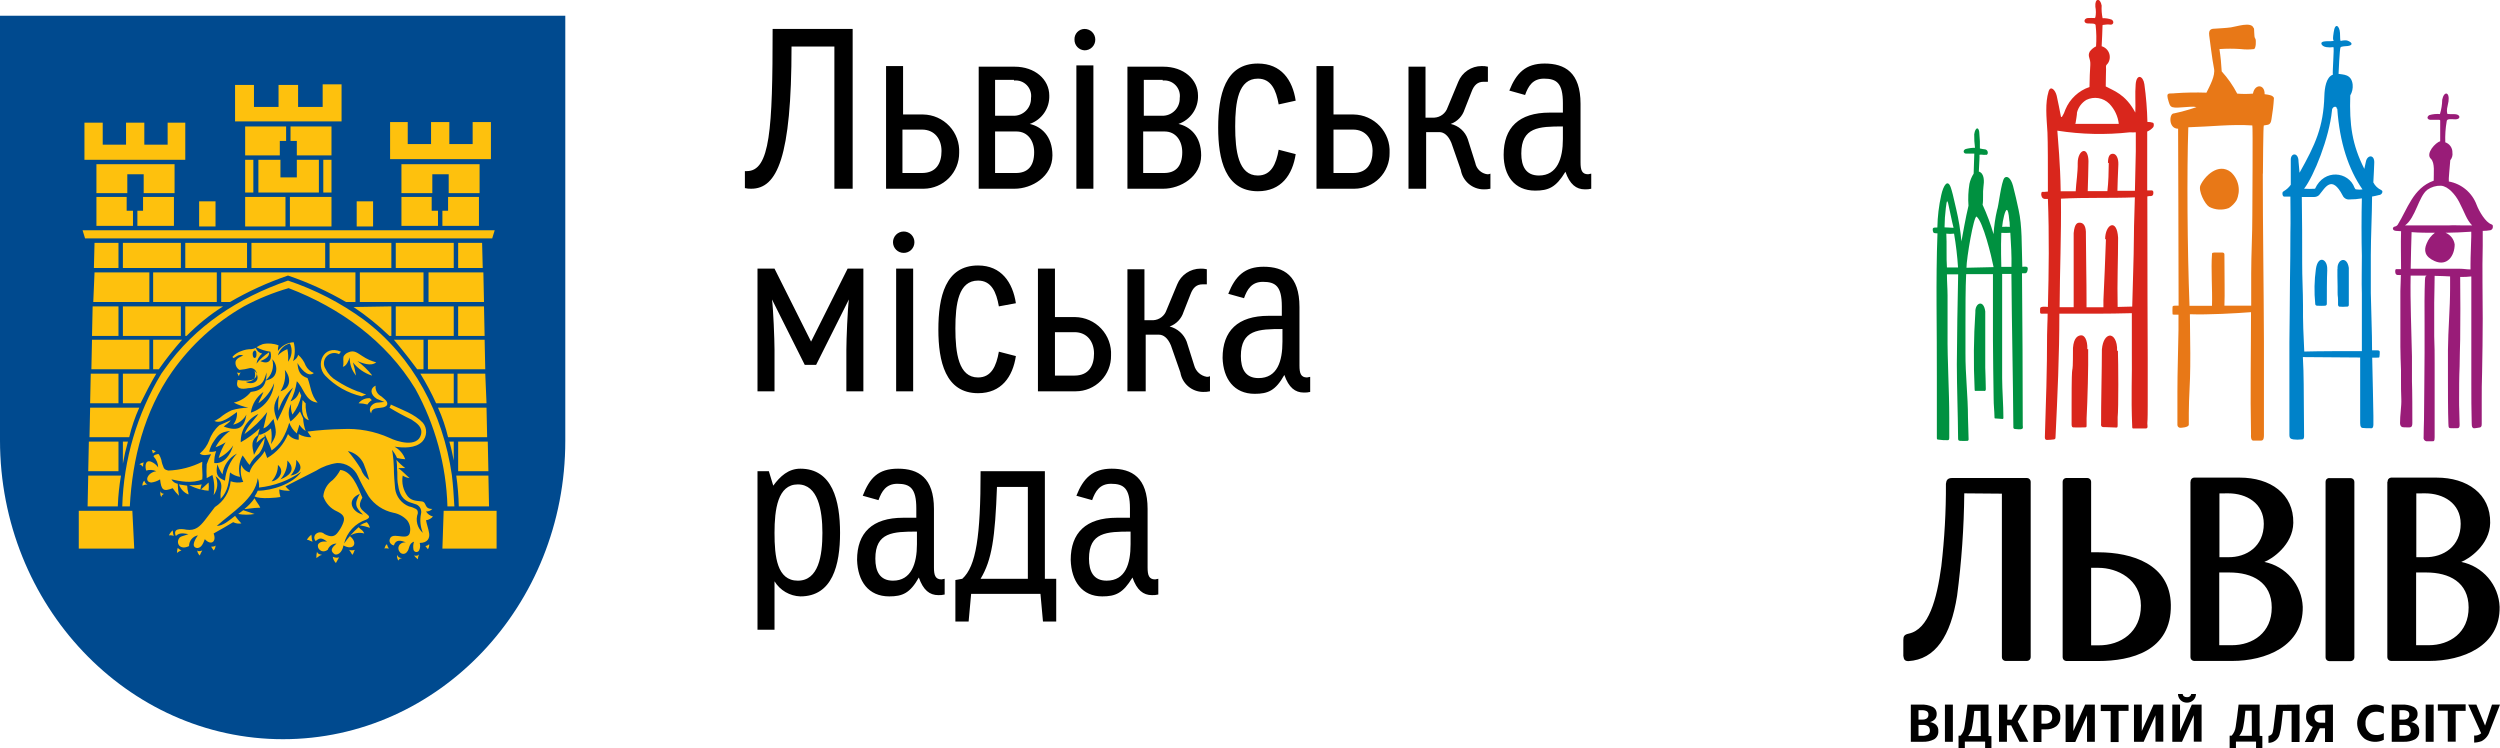 <svg width="1631" height="488" viewBox="0 0 1631 488" fill="none" xmlns="http://www.w3.org/2000/svg">
<g clip-path="url(#clip0)">
<path d="M368.794 286.48V287.711C368.794 395.243 286.155 482.254 184.603 482.254C83.051 482.254 0 394.833 0 287.3V10.261H368.794V286.48Z" fill="#004A8F"/>
<path d="M139.377 359.125C138.966 358.304 138.144 357.483 137.733 356.663C138.144 356.663 140.2 356.663 140.611 355.842C140.642 357.054 140.199 358.232 139.377 359.125V359.125ZM169.802 331.216C168.98 329.164 166.924 327.112 166.102 325.06C164.228 327.666 162.016 330.012 159.523 332.037C159.523 332.447 164.868 331.216 169.802 331.216ZM130.332 362.409C130.797 361.274 131.347 360.177 131.977 359.125C130.743 359.536 129.51 359.946 128.688 359.125C128.804 360.387 129.391 361.559 130.332 362.409V362.409ZM158.701 332.858C157.468 333.679 156.645 334.499 155.412 335.32C158.948 335.937 162.565 335.937 166.102 335.32C164.046 334.499 160.757 333.679 158.701 332.858V332.858ZM241.341 344.35C241.003 342.955 240.293 341.679 239.285 340.656C237.705 341.168 236.188 341.856 234.762 342.708C237.001 343.053 239.203 343.603 241.341 344.35V344.35ZM90.863 302.896C91.685 302.896 92.918 304.128 93.329 304.538C93.263 303.562 93.403 302.583 93.741 301.665C92.715 301.899 91.74 302.316 90.863 302.896V302.896ZM94.152 313.568C93.716 313.99 93.379 314.503 93.166 315.071C92.953 315.639 92.868 316.247 92.918 316.851C93.94 316.338 95.064 316.057 96.207 316.03C94.974 315.62 94.563 314.799 94.152 313.568ZM203.104 348.864C201.937 349.758 200.958 350.874 200.226 352.148C201.46 352.148 202.282 352.969 203.927 353.379C203.104 351.737 203.516 350.096 203.104 348.864V348.864ZM118.409 359.125C117.498 358.725 116.663 358.169 115.942 357.483C115.583 358.539 115.443 359.656 115.531 360.767C116.335 359.985 117.326 359.42 118.409 359.125V359.125ZM113.475 349.685C113.064 349.685 112.653 345.991 112.653 345.991C111.61 346.902 110.77 348.02 110.186 349.275C111.3 349.112 112.437 349.253 113.475 349.685V349.685ZM235.585 306.18C236.496 309.057 238.387 311.525 240.929 313.157C239.88 309.539 238.645 305.977 237.229 302.486C236.264 300.421 234.834 298.606 233.051 297.182C231.269 295.758 229.181 294.764 226.951 294.277C230.154 297.999 233.042 301.98 235.585 306.18V306.18ZM189.537 310.284C194.882 309.463 198.993 305.359 193.237 300.023C193.382 301.898 193.127 303.781 192.489 305.55C191.851 307.318 190.845 308.932 189.537 310.284V310.284ZM182.958 312.747C188.303 310.695 193.648 306.59 187.481 300.434C187.614 304.966 185.994 309.375 182.958 312.747V312.747ZM177.202 313.978C180.903 313.978 186.659 307.822 181.314 303.307C181.388 307.263 179.913 311.091 177.202 313.978ZM277.932 333.679C278.945 335.328 280.571 336.508 282.455 336.962C281.306 338.315 279.694 339.193 277.932 339.425C278.343 341.887 279.577 345.171 279.988 348.044C280.399 350.917 279.166 354.2 273.821 354.2C274.318 355.834 274.171 357.596 273.41 359.125C273.204 359.499 272.883 359.797 272.493 359.973C272.104 360.149 271.668 360.194 271.251 360.102C270.833 360.009 270.458 359.784 270.18 359.46C269.902 359.136 269.737 358.73 269.709 358.304C269.436 356.654 269.577 354.962 270.12 353.379C266.42 354.61 267.243 358.304 265.598 359.946C265.342 360.371 264.98 360.723 264.548 360.967C264.116 361.211 263.628 361.339 263.131 361.339C262.634 361.339 262.146 361.211 261.714 360.967C261.282 360.723 260.92 360.371 260.664 359.946C259.02 357.894 259.842 353.79 264.776 353.79C261.487 352.558 258.197 351.737 256.964 355.842C256.244 355.723 255.579 355.382 255.063 354.867C254.547 354.351 254.205 353.688 254.086 352.969C254.497 345.581 265.187 353.379 267.243 348.044C267.674 346.58 267.75 345.035 267.464 343.536C267.178 342.037 266.538 340.628 265.598 339.425C263.189 336.858 260.018 335.132 256.553 334.499C250.042 333.11 244.307 329.293 240.518 323.828C237.945 319.584 235.611 315.199 233.529 310.695C232.375 308.079 230.47 305.865 228.055 304.331C225.64 302.796 222.823 302.012 219.961 302.076C215.137 302.726 210.51 304.406 206.394 307.001L186.248 317.261C187.101 318.319 188.066 319.282 189.126 320.134C186.766 320.245 184.405 319.968 182.136 319.314C182.175 320.986 182.452 322.644 182.958 324.239C181.314 324.649 169.391 325.88 166.102 323.828C166.941 322.689 167.632 321.448 168.157 320.134C177.614 320.134 191.181 315.62 196.526 307.822C188.357 313.504 178.881 317.034 168.98 318.082C169.141 315.995 168.86 313.898 168.157 311.926C166.513 325.47 150.889 334.499 141.433 343.118C145.545 343.118 149.656 339.425 153.356 336.552C154.603 338.292 155.978 339.938 157.468 341.477C155.644 341.812 153.761 341.523 152.123 340.656C148.011 343.118 143.9 345.581 139.377 348.044C141.433 353.379 137.733 356.252 133.621 351.737C132.799 353.79 131.566 357.894 128.277 357.483C124.165 356.663 127.865 350.917 129.099 349.275C127.473 349.582 126.007 350.448 124.956 351.723C123.904 352.998 123.333 354.601 123.343 356.252C117.587 359.125 114.709 354.61 116.765 351.327C117.587 349.685 120.054 349.685 122.932 348.454C120.054 348.044 117.176 347.223 114.709 349.685C112.653 344.76 117.587 344.76 121.698 345.581C127.454 346.402 130.332 343.529 133.621 339.425L140.2 330.806C143.078 328.961 145.499 326.488 147.28 323.573C149.06 320.658 150.154 317.377 150.478 313.978C153.117 314.931 155.98 315.074 158.701 314.388C157.059 310.936 156.625 307.034 157.468 303.307C157.92 304.482 158.638 305.537 159.565 306.391C160.492 307.245 161.603 307.875 162.812 308.232C164.457 302.076 169.802 299.613 172.68 294.277L174.324 298.792C180.471 295.26 185.25 289.767 187.892 283.196C188.707 284.293 189.758 285.195 190.967 285.834C192.177 286.473 193.514 286.834 194.882 286.89V283.196C197.367 284.657 200.223 285.369 203.104 285.248L200.638 281.554C208.14 280.599 215.689 280.051 223.25 279.912C233.841 279.347 244.413 281.317 254.086 285.658C259.02 288.121 272.176 292.225 274.643 283.606C275.877 278.681 272.176 276.218 268.476 273.756C263.549 271.403 258.746 268.8 254.086 265.958C254.497 265.137 254.908 264.727 254.908 263.906C261.898 267.189 270.532 270.062 275.876 275.808C277.321 277.559 278.076 279.775 278.001 282.042C277.925 284.309 277.023 286.47 275.465 288.121C270.943 292.636 263.131 292.225 257.375 291.404C260.629 293.199 263.115 296.118 264.365 299.613C262.561 299.51 260.771 299.236 259.02 298.792C258.169 296.874 257.063 295.079 255.731 293.457L256.142 295.509C256.62 298.772 256.894 302.062 256.964 305.359C256.964 309.874 257.375 314.388 257.786 318.903C258.142 321.446 259.167 323.848 260.756 325.867C262.345 327.886 264.441 329.448 266.831 330.395C268.419 330.691 269.947 331.246 271.354 332.037C272.587 332.858 272.587 333.679 272.587 334.91C271.773 337.113 271.652 339.511 272.239 341.785C272.827 344.058 274.096 346.099 275.876 347.633C274.254 343.741 273.825 339.456 274.643 335.32C274.963 334.12 274.85 332.846 274.324 331.721C273.798 330.595 272.892 329.69 271.765 329.164C270.121 328.753 268.476 327.933 266.831 327.522C261.075 325.06 260.253 320.134 259.431 314.799C259.02 311.926 259.431 308.642 259.02 305.769C259.088 303.845 258.95 301.919 258.609 300.023C260.337 301.997 262.266 303.785 264.365 305.359H259.842C263.131 307.822 264.776 309.874 267.243 311.926C265.625 311.75 264.073 311.187 262.72 310.284C262.304 312.646 262.381 315.068 262.947 317.399C263.513 319.73 264.556 321.919 266.009 323.828C268.476 326.701 271.354 326.701 275.054 327.112C278.754 327.522 276.288 332.037 282.044 332.037C281.519 332.592 280.879 333.027 280.169 333.31C279.459 333.594 278.696 333.72 277.932 333.679V333.679ZM270.12 362.409C270.836 363.329 271.665 364.157 272.587 364.871C272.665 363.737 272.944 362.625 273.41 361.588C272.999 362.409 271.765 362.819 270.12 362.409ZM279.166 358.304C279.82 357.341 280.111 356.178 279.988 355.021C279.308 355.669 278.448 356.098 277.521 356.252L279.166 358.304ZM101.552 294.688C101.141 293.867 99.085 293.457 99.085 293.457C99.414 294.398 99.689 295.357 99.908 296.33C99.497 295.509 100.73 295.098 101.552 294.688V294.688ZM259.02 361.998C258.896 363.285 259.184 364.578 259.842 365.692C260.664 364.461 261.075 364.461 262.309 364.05C261.608 364.136 260.899 363.979 260.301 363.605C259.702 363.232 259.25 362.664 259.02 361.998ZM217.083 363.229C217.333 364.775 218.05 366.207 219.139 367.334C219.961 366.102 220.372 364.871 221.195 363.64C219.819 363.997 218.361 363.851 217.083 363.229V363.229ZM227.773 358.715C228.55 359.749 229.237 360.848 229.829 361.998C231.062 360.356 230.651 360.356 231.473 358.715C230.274 359.128 228.972 359.128 227.773 358.715V358.715ZM210.094 361.998C208.038 361.588 207.216 361.177 206.805 359.946C206.484 361.289 206.345 362.67 206.394 364.05C208.038 363.229 208.038 362.409 210.094 361.998ZM252.441 355.021C251.208 355.842 251.208 357.073 250.797 357.894C251.619 357.483 252.853 357.894 253.675 357.894C253.093 357.018 252.675 356.045 252.441 355.021V355.021ZM234.762 322.187C225.717 325.88 229.417 334.089 236.818 335.731C232.295 331.216 230.651 329.164 234.762 322.187ZM237.64 348.044C236.041 347.593 234.362 347.507 232.725 347.791C231.089 348.076 229.537 348.723 228.184 349.685C233.94 354.2 230.651 359.536 224.073 355.842C223.25 360.767 219.961 362.409 218.317 361.588C214.205 358.715 217.905 356.252 219.55 354.61C218.285 354.622 217.054 355.023 216.024 355.757C214.994 356.491 214.216 357.524 213.794 358.715C209.683 361.588 206.394 357.483 207.627 355.021C208.449 353.79 210.094 352.969 213.383 353.379C209.683 350.506 208.449 350.917 205.982 352.969C205.385 352.369 205.049 351.557 205.049 350.711C205.049 349.865 205.385 349.054 205.982 348.454C206.751 347.702 207.784 347.281 208.86 347.281C209.937 347.281 210.97 347.702 211.738 348.454C215.85 350.506 218.317 350.506 220.783 346.812C222.194 344.943 223.304 342.866 224.073 340.656C225.306 336.962 223.25 335.32 219.961 333.679C217.846 332.762 215.948 331.411 214.389 329.714C212.831 328.017 211.648 326.011 210.916 323.828C211.095 321.706 211.741 319.65 212.807 317.806C213.873 315.961 215.333 314.374 217.083 313.157C219.078 311.254 220.745 309.035 222.017 306.59C229.417 307.411 233.118 316.851 236.407 324.649C233.118 330.395 235.173 332.037 239.285 335.32C241.341 336.962 241.341 337.783 238.874 339.014C235.355 340.196 232.192 342.245 229.676 344.971C227.161 347.697 225.375 351.013 224.484 354.61C227.189 350.683 230.365 347.099 233.94 343.939L235.173 345.171C236.31 345.807 237.184 346.825 237.64 348.044V348.044ZM112.653 318.493C113.851 320.271 115.228 321.921 116.765 323.418C116.288 320.844 116.013 318.236 115.942 315.62C115.089 315.468 114.279 315.132 113.569 314.636C112.859 314.14 112.266 313.495 111.831 312.747C117.176 313.978 125.399 315.62 131.977 312.747C132.388 309.053 131.566 305.359 131.977 301.255C125.074 304.737 117.503 306.696 109.775 307.001C108.542 306.59 107.719 306.59 106.897 305.359C106.108 303.664 105.555 301.868 105.253 300.023C104.879 298.722 104.325 297.479 103.608 296.33C102.786 295.919 99.497 297.15 100.319 297.971C102.094 299.872 103.117 302.351 103.197 304.949C102.09 303.297 100.516 302.011 98.674 301.255C94.563 299.613 94.563 304.538 95.385 307.001C97.553 306.315 99.898 306.461 101.963 307.411C96.207 308.232 93.741 314.388 98.674 314.799C100.722 314.552 102.689 313.851 104.43 312.747C105.253 319.724 106.486 320.955 112.653 318.493V318.493ZM197.348 261.033C196.937 265.547 196.115 272.525 201.46 274.166C199.914 270.684 199.21 266.888 199.404 263.085C198.582 262.674 198.171 261.443 197.348 261.033V261.033ZM138.555 289.352C137.624 291.026 136.932 292.822 136.499 294.688C138.018 294.912 139.568 294.771 141.022 294.277C140.099 296.77 139.68 299.42 139.789 302.076C146.367 302.896 150.478 296.33 152.123 290.584C149.793 294.141 146.519 296.983 142.667 298.792C143.67 295.172 145.193 291.716 147.189 288.531C145.126 289.868 142.92 290.969 140.611 291.815C142.847 287.543 146.093 283.88 150.067 281.144C143.489 281.965 142.255 283.606 138.555 289.352V289.352ZM154.59 295.919C152.022 297.23 149.817 299.151 148.168 301.513C146.519 303.875 145.477 306.605 145.133 309.463C143.708 307.454 142.599 305.24 141.844 302.896C140.611 309.053 141.433 311.515 146.778 313.568C147.302 306.971 150.056 300.748 154.59 295.919V295.919ZM168.568 270.062C165.055 271.685 162.093 274.298 160.048 277.58C158.003 280.861 156.963 284.668 157.056 288.531C161.519 286.031 165.661 282.999 169.391 279.502L168.157 284.017C171.404 283.355 174.398 281.79 176.791 279.502C177.408 282.894 177.408 286.37 176.791 289.763C181.314 283.196 180.08 281.144 178.436 273.345C176.38 275.398 175.147 278.271 171.858 279.502L174.324 268.831C170.13 274.324 165.142 279.165 159.523 283.196C161.168 278.271 166.102 273.756 168.568 270.062ZM171.858 255.697C169.635 257.276 167.759 259.292 166.345 261.621C164.931 263.951 164.009 266.543 163.635 269.241C167.798 267.89 171.466 265.335 174.174 261.901C176.882 258.467 178.508 254.308 178.847 249.951C176.756 255.224 173.188 259.784 168.568 263.085C169.391 260.622 171.035 258.16 171.858 255.697ZM177.614 234.355C178.336 236.866 178.291 239.535 177.485 242.021C176.68 244.507 175.15 246.696 173.091 248.309C176.791 247.488 179.258 246.257 180.08 242.563C180.379 241.098 180.31 239.582 179.879 238.15C179.449 236.718 178.671 235.414 177.614 234.355ZM189.126 224.094C187.238 224.565 185.513 225.539 184.137 226.912C182.761 228.286 181.785 230.007 181.314 231.892C183.03 230.073 185.139 228.67 187.481 227.788C188.038 230.487 188.177 233.255 187.892 235.996C189.186 234.323 189.987 232.323 190.204 230.22C190.422 228.118 190.049 225.996 189.126 224.094V224.094ZM185.836 241.332C186.577 246.177 185.556 251.127 182.958 255.287C189.948 253.235 189.948 246.257 185.836 241.332ZM191.181 252.824C186.683 256.915 183.409 262.172 181.725 268.01C181.244 264.593 181.383 261.117 182.136 257.749C177.614 264.316 178.436 268.01 180.903 274.577C184.603 267.6 187.481 259.801 191.181 252.824V252.824ZM160.346 249.13C164.457 251.593 171.446 248.72 166.102 241.742C167.335 247.488 165.279 248.72 160.346 249.13ZM164.868 231.071C164.868 232.303 165.279 233.534 166.102 233.534C166.924 233.534 167.335 232.713 167.335 231.071C167.335 229.43 166.924 228.609 166.102 228.609C165.674 228.85 165.328 229.213 165.108 229.652C164.888 230.091 164.805 230.585 164.868 231.071V231.071ZM137.733 296.33C135.266 296.74 132.388 297.561 130.332 295.919C133.093 293.62 135.216 290.653 136.499 287.3C137.801 283.504 140.068 280.11 143.078 277.45C145.545 276.219 148.011 275.398 150.478 274.166C149.656 275.808 147.189 277.039 145.956 278.271C155.823 281.965 159.523 278.681 160.757 270.473C159.886 272.131 158.662 273.578 157.17 274.713C155.678 275.847 153.955 276.641 152.123 277.039C153.971 274.721 154.854 271.782 154.59 268.831C150.889 271.293 144.311 277.039 139.789 274.577C140.611 274.577 142.667 272.935 143.489 272.525C145.834 270.506 148.467 268.846 151.3 267.599C154.777 266.591 158.371 266.039 161.99 265.958C158.704 265.296 155.522 264.191 152.534 262.674C156.918 261.668 160.831 259.209 163.635 255.697C171.446 254.876 173.913 250.772 173.913 242.974C172.68 246.668 172.269 249.13 169.391 251.182C167.138 252.48 164.591 253.186 161.99 253.235C157.879 254.055 153.356 254.055 155.001 248.309V247.899C157.174 248.253 159.378 248.391 161.579 248.309C164.868 247.899 168.157 247.078 167.335 242.974C167.064 242.109 166.513 241.358 165.769 240.838C165.026 240.319 164.131 240.059 163.224 240.101C160.933 240.71 158.595 241.122 156.234 241.332C155.261 240.764 154.496 239.9 154.051 238.865C153.607 237.831 153.508 236.681 153.767 235.586C154.59 233.534 157.056 232.713 158.701 231.892C155.001 230.661 153.767 233.534 152.123 233.534C151.9 233.313 151.755 233.024 151.712 232.713C153.293 231.023 155.271 229.754 157.468 229.019C159.557 228.179 161.793 227.761 164.046 227.788C165.04 227.654 166.009 227.377 166.924 226.967C167.214 227.894 167.749 228.726 168.473 229.376C169.196 230.026 170.081 230.47 171.035 230.661C169.043 232.328 167.728 234.662 167.335 237.228C169.659 234.339 172.436 231.844 175.558 229.84C175.969 233.123 171.858 234.765 169.802 235.586C176.38 238.459 177.614 233.534 176.38 229.43C173.213 229.04 170.146 228.066 167.335 226.557C168.618 225.711 169.999 225.022 171.446 224.504C174.878 223.752 178.457 224.038 181.725 225.325C181.386 226.526 181.247 227.774 181.314 229.019C182.469 227.337 183.997 225.943 185.78 224.946C187.563 223.95 189.552 223.377 191.592 223.273C192.686 227.327 192.542 231.614 191.181 235.586C192.826 234.355 194.059 233.534 194.47 231.482C196.693 233.341 198.393 235.746 199.404 238.459C200.537 240.687 202.434 242.435 204.749 243.384C200.638 246.668 195.704 239.69 194.059 236.817C194.47 242.153 195.704 245.026 200.638 246.668C202.693 251.593 202.693 257.749 207.216 262.674C198.993 261.853 198.171 252.824 193.648 248.72C193.037 253.3 191.647 257.741 189.537 261.854C190.96 261.311 192.229 260.429 193.232 259.284C194.236 258.14 194.943 256.767 195.293 255.287C195.704 256.108 196.115 257.339 196.526 258.16C195.544 262.638 193.578 266.844 190.77 270.473C189.892 268.258 189.608 265.853 189.948 263.495C188.977 265.243 188.434 267.195 188.363 269.192C188.291 271.189 188.693 273.175 189.537 274.987C191.903 273.111 193.981 270.898 195.704 268.42L197.76 272.935C197.897 275.737 198.452 278.504 199.404 281.144C197.742 280.101 196.337 278.698 195.293 277.039C194.882 279.092 194.059 280.733 193.648 282.785C191.426 280.926 189.726 278.521 188.714 275.808C187.633 279.53 186.115 283.112 184.192 286.479C182.421 289.415 180.037 291.934 177.202 293.867C175.969 290.173 174.324 286.89 172.68 283.196V284.838C170.73 285.972 168.934 287.351 167.335 288.942C167.582 286.897 168.284 284.934 169.391 283.196C163.224 286.89 164.457 290.994 165.69 296.74C167.778 292.899 170.113 289.198 172.68 285.658C172.517 289.374 171.226 292.952 168.98 295.919C166.385 297.878 164.275 300.406 162.812 303.307C161.168 301.665 159.934 299.203 158.29 297.15C155.913 301.401 155.321 306.42 156.645 311.105C154.233 310.756 151.961 309.764 150.067 308.232C149.245 314.388 148.834 320.545 143.9 325.47V321.776C144.722 316.851 145.133 313.978 140.611 310.695C141.542 312.666 141.92 314.853 141.702 317.021C141.485 319.19 140.681 321.259 139.377 323.007C140.145 318.626 139.863 314.126 138.555 309.874L134.855 311.926C134.649 308.92 134.649 305.903 134.855 302.896C135.64 300.635 136.602 298.44 137.733 296.33V296.33ZM233.94 263.085C235.885 263.127 237.817 263.403 239.696 263.906C240.439 262.754 241.42 261.774 242.574 261.033L241.341 259.801C239.93 259.688 238.514 259.929 237.222 260.503C235.929 261.076 234.801 261.964 233.94 263.085V263.085ZM155.823 245.436C156.234 244.615 156.234 243.795 157.056 242.974C156.677 243.175 156.253 243.28 155.823 243.28C155.393 243.28 154.969 243.175 154.59 242.974L155.823 245.436V245.436ZM212.149 245.026C218.604 251.767 226.893 256.475 235.996 258.57C236.818 258.16 238.051 257.749 238.874 257.339C236.818 256.928 235.173 255.697 233.118 255.287C228.355 253.459 223.806 251.12 219.55 248.309C216.531 246.602 214.096 244.028 212.561 240.922C211.686 239.688 211.253 238.196 211.331 236.687C211.408 235.177 211.993 233.738 212.99 232.601C213.987 231.463 215.338 230.694 216.827 230.416C218.315 230.139 219.854 230.37 221.195 231.071C221.606 230.661 222.017 229.84 222.428 229.43C210.916 224.504 205.571 238.049 212.149 245.026V245.026ZM248.741 258.57C247.483 257.925 246.453 256.91 245.792 255.662C245.13 254.415 244.868 252.994 245.041 251.593C241.341 253.234 241.341 257.339 245.863 260.212L250.797 262.264C249.152 262.264 247.508 262.674 245.863 262.674C242.985 263.085 239.696 266.368 242.163 269.652C242.574 264.316 249.975 267.6 252.441 264.316C253.675 261.854 249.975 259.801 248.741 258.57V258.57ZM131.566 316.03C128.861 316.576 126.089 316.714 123.343 316.441C125.707 317.644 128.186 318.606 130.743 319.314C130.869 318.187 131.146 317.083 131.566 316.03V316.03ZM106.897 322.187C105.253 321.776 105.253 321.776 104.841 320.545C104.614 321.149 104.533 321.799 104.604 322.441C104.676 323.083 104.898 323.699 105.253 324.239C105.664 322.597 106.075 323.007 106.897 322.187ZM136.088 320.134C136.294 318.362 136.294 316.571 136.088 314.799L131.155 319.314C132.76 319.787 134.416 320.062 136.088 320.134V320.134ZM122.109 316.851L116.765 316.03C117.263 317.501 118.072 318.848 119.136 319.98C120.199 321.113 121.494 322.005 122.932 322.597V321.776C122.458 320.174 122.182 318.52 122.109 316.851V316.851ZM227.362 229.84C225.927 230.325 224.744 231.358 224.073 232.713C223.661 234.765 224.484 237.228 223.661 239.28C226.128 238.869 227.362 235.176 228.184 233.123C228.03 237.462 229.495 241.704 232.295 245.026C231.805 242.11 231.119 239.23 230.24 236.407C233.412 240.428 237.703 243.427 242.574 245.026V244.615C239.838 241.2 236.657 238.163 233.118 235.586C236.407 236.817 241.752 239.28 245.452 236.407C242.226 235.56 239.168 234.172 236.407 232.303C233.118 230.25 231.062 228.198 227.362 229.84ZM261.898 128.464V147.344H285.744V137.494H281.632V128.464H261.898ZM297.667 310.284C298.623 316.948 299.172 323.664 299.312 330.395H319.046L318.635 310.284H297.667V310.284ZM243.396 131.337H232.707V147.754H243.396V131.337ZM254.497 79.623V103.838H320.28V79.623H308.357V93.988H293.144V79.623H281.221V93.988H266.009V79.623H254.497V79.623ZM60.849 197.006H97.441V177.716H61.672L60.849 197.006ZM312.879 107.122H261.898V126.002H282.044V113.689H292.733V126.002H312.879V107.122V107.122ZM90.863 265.958H58.794L58.382 285.248H84.284C85.856 278.623 88.058 272.164 90.863 265.958V265.958ZM57.149 330.395H76.884V329.574C77.14 323.106 77.827 316.662 78.939 310.284H57.56L57.149 330.395ZM288.622 357.894H323.98V333.268H289.444L288.622 357.894ZM51.804 357.894H87.573L86.34 333.268H51.393V357.894H51.804ZM140.611 131.337H129.921V147.754H140.611V131.337ZM317.402 265.958H285.744C288.548 272.164 290.751 278.623 292.322 285.248H317.813L317.402 265.958ZM296.022 288.121H293.144C294.378 292.225 295.2 296.33 296.022 300.434V288.121ZM292.733 137.494H288.622V147.344H312.468V128.464H292.322V137.494H292.733ZM153.356 54.997V79.213H222.839V54.997H210.505V69.773H194.47V55.408H181.725V69.773H165.69V55.408H153.356V54.997ZM93.741 137.494H89.629V147.344H113.475V128.464H93.329V137.494H93.741ZM321.102 155.552L322.747 150.217H53.86L55.504 155.552H321.102ZM62.905 128.464V147.344H86.751V137.494H82.64V128.464H62.905ZM113.475 107.122H62.905V126.002H83.051V113.689H93.741V126.002H113.887V107.122H113.475ZM55.093 79.623V104.249H120.876V80.034H109.364V94.398H94.152V80.034H82.229V94.398H67.016V80.034H55.093V79.623ZM159.934 147.754H186.248V128.464H159.934V147.754ZM216.261 128.464H189.126V147.754H216.261V128.464V128.464ZM208.038 104.249H193.648V115.741H182.958V104.249H168.568V125.591H208.038V104.249ZM216.261 104.249H210.916V125.591H216.261V104.249V104.249ZM216.261 82.496H189.537V91.936H193.648V101.376H216.261V82.496V82.496ZM159.934 125.591H165.279V104.249H159.934V125.591V125.591ZM182.547 91.936H186.659V82.496H159.934V101.376H182.547V91.936ZM83.462 288.121H80.173V302.486C81.029 297.646 82.126 292.851 83.462 288.121V288.121ZM296.022 199.879H258.197V219.169H296.022V199.879ZM279.166 221.631V240.922H316.58L316.168 221.631H279.166ZM317.402 263.085L316.58 243.795H298.489V263.085H317.402V263.085ZM298.9 158.425V174.843H314.935L314.524 158.425H298.9ZM255.319 219.169V199.879L230.651 200.289C238.993 205.897 246.833 212.214 254.086 219.169H255.319V219.169ZM276.288 177.716H234.762V197.006H276.288V177.716V177.716ZM279.166 197.006H315.757L315.346 177.716H279.577V197.006H279.166ZM298.9 199.879V219.169H316.168L315.757 199.879H298.9ZM296.022 263.085V243.795H274.232C278.06 250.003 281.493 256.446 284.51 263.085H296.022ZM318.635 307.411L318.224 288.121H298.9V307.411H318.635ZM255.319 158.425H215.027V174.843H255.319V158.425V158.425ZM159.112 199.879C168.397 194.899 178.181 190.91 188.303 187.976C221.606 200.7 252.03 222.452 270.943 253.645C283.938 277.203 291.126 303.513 291.911 330.395H296.434C296.022 323.418 295.611 316.441 294.789 309.874C289.033 270.062 269.709 232.713 237.229 208.498C222.19 197.536 205.549 188.953 187.892 183.051C155.823 194.133 127.043 212.602 107.308 240.922L105.253 243.795C89.418 269.984 80.636 299.817 79.762 330.395H84.695C86.34 299.203 94.152 268.42 112.242 242.563C124.535 225.071 140.538 210.498 159.112 199.879V199.879ZM272.176 240.922H276.288V221.631H256.964C257.375 222.042 265.598 231.892 272.176 240.922ZM258.197 174.843H296.022V158.425H258.197V174.843ZM118.82 221.631H99.908V240.922H103.608C108.321 234.218 113.4 227.779 118.82 221.631V221.631ZM58.794 263.085H77.295V243.795H59.205L58.794 263.085ZM117.998 199.879H80.173V219.169H117.998V199.879ZM60.027 219.169H77.295V199.879H60.438L60.027 219.169V219.169ZM117.998 158.425H80.173V174.843H117.998V158.425ZM77.295 288.121H57.971L57.56 307.411H77.295V288.121ZM97.03 221.631H60.027L59.616 240.922H97.441V221.631H97.03ZM161.168 158.425H120.876V174.843H161.168V158.425ZM145.545 199.879H120.876V219.169H121.698C128.873 211.84 136.875 205.367 145.545 199.879V199.879ZM164.046 174.843H212.149V158.425H164.046V174.843ZM101.963 243.795H80.173V263.085H91.685C94.974 256.518 98.263 249.951 101.963 243.795V243.795ZM187.892 179.768C201.041 184.248 213.712 190.023 225.717 197.006H231.884V177.716H144.311V197.006H150.067C162.072 190.023 174.743 184.248 187.892 179.768V179.768ZM61.672 158.425L61.26 174.843H77.295V158.425H61.672ZM141.433 177.716H99.908V197.006H141.433V177.716" fill="#FEC10D"/>
<path d="M516.394 30.372C516.394 103.018 506.938 123.129 490.081 123.129C488.698 123.177 487.316 123.039 485.97 122.718V111.637H487.203C502.415 111.637 504.06 84.548 504.06 18.88H556.275V123.129H544.352V30.372H516.394V30.372ZM588.755 84.548H601.501C609.723 84.548 614.246 90.705 614.246 98.503C614.246 106.301 610.957 112.868 601.501 112.868H588.755V84.548ZM625.758 99.734C625.924 96.54 625.444 93.346 624.346 90.341C623.248 87.337 621.555 84.584 619.367 82.247C617.18 79.911 614.543 78.038 611.615 76.741C608.686 75.444 605.526 74.749 602.323 74.698H589.166V43.095H578.066V123.129H602.734C608.888 123.053 614.762 120.551 619.076 116.168C623.389 111.786 625.791 105.878 625.758 99.734V99.734ZM663.172 85.78C670.573 85.78 674.684 91.936 674.684 99.324C674.684 108.764 670.161 112.868 662.761 112.868H649.193V85.78H663.172ZM661.527 52.535C663.062 52.369 664.614 52.555 666.066 53.08C667.517 53.605 668.829 54.455 669.9 55.564C670.972 56.673 671.775 58.013 672.247 59.48C672.72 60.947 672.851 62.502 672.628 64.027C672.668 65.547 672.397 67.059 671.833 68.471C671.268 69.883 670.421 71.166 669.344 72.241C668.268 73.316 666.983 74.161 665.568 74.725C664.153 75.288 662.639 75.558 661.116 75.519H649.193V52.125H661.527V52.535ZM638.092 123.129H661.939C673.039 123.129 686.607 115.331 686.607 101.376C686.607 88.653 679.206 82.496 671.806 80.855C675.625 79.535 678.922 77.031 681.215 73.708C683.508 70.386 684.677 66.418 684.551 62.385C684.551 51.714 675.095 43.506 661.939 43.506H638.503V123.129H638.092ZM713.331 42.685H702.23V123.129H713.331V42.685V42.685ZM714.565 25.857C714.57 24.939 714.393 24.03 714.044 23.181C713.694 22.332 713.18 21.56 712.53 20.911C711.88 20.262 711.107 19.749 710.256 19.4C709.406 19.051 708.495 18.874 707.575 18.88C706.677 18.884 705.79 19.07 704.966 19.428C704.143 19.785 703.401 20.306 702.786 20.959C702.17 21.611 701.695 22.382 701.387 23.224C701.08 24.067 700.947 24.962 700.997 25.857C700.963 27.647 701.633 29.38 702.862 30.684C704.091 31.988 705.783 32.76 707.575 32.834C708.495 32.84 709.406 32.663 710.256 32.314C711.107 31.966 711.88 31.452 712.53 30.803C713.18 30.154 713.694 29.383 714.044 28.534C714.393 27.685 714.57 26.775 714.565 25.857V25.857ZM759.79 85.78C767.191 85.78 771.302 91.936 771.302 99.324C771.302 108.764 766.78 112.868 759.379 112.868H745.811V85.78H759.79ZM758.557 52.535C760.092 52.369 761.644 52.555 763.095 53.08C764.547 53.605 765.858 54.455 766.93 55.564C768.001 56.673 768.804 58.013 769.277 59.48C769.75 60.947 769.88 62.502 769.658 64.027C769.697 65.547 769.427 67.059 768.862 68.471C768.298 69.883 767.451 71.166 766.374 72.241C765.297 73.316 764.012 74.161 762.598 74.725C761.183 75.288 759.668 75.558 758.146 75.519H746.223V52.125H758.557V52.535ZM735.122 123.129H758.968C770.069 123.129 783.637 115.331 783.637 101.376C783.637 88.653 776.236 82.496 768.835 80.855C772.655 79.535 775.952 77.031 778.245 73.708C780.538 70.386 781.707 66.418 781.581 62.385C781.581 51.714 772.125 43.506 758.968 43.506H735.533V123.129H735.122ZM845.308 65.669C843.252 52.125 835.852 41.453 820.639 41.453C799.26 41.453 794.737 61.975 794.737 83.317C794.737 103.839 799.26 124.77 820.639 124.77C835.852 124.77 843.252 114.099 845.308 100.555C845.308 100.555 839.141 98.913 834.207 97.682C832.562 107.122 829.273 114.51 820.639 114.51C807.894 114.51 805.838 98.503 805.838 82.496C805.838 66.49 807.894 51.304 820.639 51.304C829.273 51.304 832.562 58.691 834.207 68.131L845.308 65.669V65.669ZM869.976 84.548H882.722C890.945 84.548 895.467 90.705 895.467 98.503C895.467 106.301 892.178 112.868 882.722 112.868H869.976V84.548ZM906.568 99.734C906.734 96.54 906.254 93.346 905.156 90.341C904.058 87.337 902.365 84.584 900.177 82.247C897.99 79.911 895.353 78.038 892.425 76.741C889.496 75.444 886.336 74.749 883.133 74.698H869.976V43.095H858.876V123.129H883.544C886.601 123.124 889.626 122.512 892.444 121.33C895.262 120.147 897.817 118.417 899.959 116.24C902.101 114.063 903.789 111.483 904.923 108.65C906.058 105.816 906.617 102.785 906.568 99.734V99.734ZM919.313 123.129H930.414V86.19H939.048C941.926 86.19 944.804 88.242 946.86 93.167L953.027 110.816C953.598 114.337 955.396 117.544 958.104 119.872C960.811 122.199 964.255 123.498 967.828 123.539C969.347 123.589 970.866 123.451 972.351 123.129V113.278C971.719 113.61 971.006 113.753 970.295 113.689C968.379 113.436 966.592 112.586 965.189 111.259C963.786 109.933 962.839 108.197 962.483 106.301L957.55 90.705C956.693 88.255 955.224 86.064 953.281 84.34C951.339 82.616 948.987 81.416 946.449 80.855C948.584 80.084 950.511 78.831 952.08 77.193C953.649 75.556 954.818 73.578 955.494 71.415L960.016 59.923C961.661 55.408 964.128 53.356 967.828 53.356H970.706V43.506C969.36 43.185 967.977 43.047 966.595 43.095C963.325 43.102 960.13 44.081 957.421 45.909C954.711 47.737 952.609 50.33 951.382 53.356L944.393 70.183C943.778 72.015 942.627 73.621 941.087 74.792C939.548 75.963 937.692 76.645 935.759 76.75H930.003V43.506H918.902V123.129H919.313ZM1019.63 90.705C1019.63 103.428 1015.93 114.51 1004.01 114.51C995.375 114.51 992.497 108.353 992.497 100.145C992.497 82.907 1004.01 82.496 1019.63 82.496V90.705V90.705ZM1001.54 124.36C1010.18 124.36 1015.11 122.308 1021.28 112.047C1024.15 120.256 1028.27 123.539 1034.02 123.539C1035.4 123.587 1036.79 123.449 1038.13 123.129V113.278C1037.44 113.375 1036.75 113.512 1036.08 113.689C1031.97 113.689 1031.14 110.816 1031.14 105.891V67.721C1031.14 47.199 1020.87 41.453 1007.71 41.453C995.375 41.453 989.208 47.61 984.685 59.102L994.964 61.975C997.019 56.229 999.897 51.304 1007.3 51.304C1015.52 51.304 1019.63 54.177 1019.63 67.31V73.467H1011C990.852 73.467 980.985 83.317 980.985 100.966C980.985 114.51 987.974 124.36 1001.54 124.36V124.36ZM564.087 175.253H552.986L529.14 222.863L505.293 175.253H494.193V255.287H505.293V228.199C505.293 221.632 504.471 201.11 503.649 195.364L525.028 238.049H532.429L553.808 195.364C552.986 201.521 552.164 221.632 552.164 228.199V255.287H563.264V175.253H564.087ZM595.745 175.253H584.644V255.287H595.745V175.253ZM596.567 158.015C596.572 157.097 596.395 156.188 596.046 155.339C595.697 154.49 595.182 153.718 594.532 153.069C593.882 152.42 593.109 151.907 592.259 151.558C591.408 151.209 590.497 151.032 589.578 151.038C587.724 151.038 585.946 151.773 584.635 153.082C583.325 154.39 582.588 156.165 582.588 158.015C582.588 159.866 583.325 161.64 584.635 162.949C585.946 164.257 587.724 164.992 589.578 164.992C590.497 164.998 591.408 164.821 592.259 164.472C593.109 164.124 593.882 163.61 594.532 162.961C595.182 162.312 595.697 161.541 596.046 160.692C596.395 159.843 596.572 158.933 596.567 158.015V158.015ZM662.761 197.827C660.705 184.283 653.305 173.201 638.092 173.201C616.713 173.201 612.19 193.723 612.19 215.065C612.19 235.586 616.713 256.518 638.092 256.518C653.305 256.518 660.705 245.847 662.761 232.303C662.761 232.303 656.594 230.661 651.66 229.43C650.015 238.87 646.726 246.257 638.092 246.257C625.347 246.257 623.291 230.251 623.291 214.244C623.291 198.237 625.347 183.051 638.092 183.051C646.726 183.051 650.015 190.439 651.66 199.879L662.761 197.827V197.827ZM688.252 216.707H700.997C709.22 216.707 713.742 222.863 713.742 230.661C713.742 238.459 710.453 245.026 700.997 245.026H688.252V216.707ZM724.843 231.892C725.009 228.699 724.529 225.504 723.431 222.5C722.333 219.495 720.64 216.742 718.452 214.405C716.265 212.069 713.629 210.196 710.7 208.899C707.772 207.602 704.612 206.907 701.408 206.856H688.252V175.253H677.151V255.287H701.819C704.876 255.282 707.902 254.67 710.72 253.488C713.538 252.305 716.092 250.575 718.234 248.398C720.377 246.221 722.064 243.641 723.199 240.808C724.333 237.974 724.892 234.944 724.843 231.892V231.892ZM736.355 255.287H747.456V218.348H756.09C758.968 218.348 761.846 220.4 763.902 225.326L770.069 242.974C770.64 246.495 772.438 249.702 775.145 252.03C777.853 254.357 781.297 255.656 784.87 255.697C786.389 255.747 787.908 255.609 789.393 255.287V245.437C788.761 245.768 788.047 245.911 787.337 245.847C785.401 245.531 783.597 244.667 782.14 243.357C780.682 242.048 779.632 240.348 779.114 238.459L774.18 222.863C773.257 220.453 771.766 218.3 769.834 216.585C767.902 214.871 765.586 213.646 763.079 213.013C765.214 212.242 767.142 210.989 768.711 209.351C770.28 207.714 771.448 205.736 772.125 203.573L776.647 192.081C778.292 187.566 780.759 185.514 784.459 185.514H787.337V175.664C785.991 175.343 784.608 175.205 783.225 175.253C779.955 175.26 776.761 176.24 774.052 178.067C771.342 179.895 769.24 182.488 768.013 185.514L761.024 202.342C760.409 204.173 759.257 205.779 757.718 206.95C756.178 208.121 754.322 208.803 752.39 208.908H746.634V175.664H735.533V255.287H736.355ZM836.674 222.863C836.674 235.586 833.385 246.668 821.05 246.668C812.416 246.668 809.538 240.511 809.538 232.303C809.538 215.065 821.05 214.654 836.674 214.654V222.863V222.863ZM818.584 256.929C827.218 256.929 832.151 254.876 837.907 244.616C840.785 252.824 844.897 256.108 850.653 256.108C852.035 256.156 853.418 256.018 854.764 255.697V245.847C854.071 245.943 853.385 246.08 852.708 246.257C848.597 246.257 847.775 243.384 847.775 238.459V200.289C847.775 179.768 837.496 174.022 824.34 174.022C812.005 174.022 805.838 180.178 801.316 191.67L811.594 194.543C813.65 188.797 816.528 183.872 823.928 183.872C832.151 183.872 836.263 186.745 836.263 199.879V206.035H827.629C807.483 206.035 797.615 215.886 797.615 233.534C798.027 247.078 805.016 256.929 818.584 256.929V256.929ZM505.293 347.633C505.293 332.447 507.349 316.03 520.506 316.03C533.662 316.03 536.54 332.858 536.54 347.633C536.54 362.409 534.073 378.826 520.506 378.826C506.938 378.826 505.293 363.23 505.293 347.633V347.633ZM494.193 410.839H505.293V379.236C507.064 382.145 509.532 384.568 512.475 386.288C515.418 388.007 518.743 388.969 522.15 389.087C543.118 389.087 548.052 368.565 548.052 347.633C548.052 326.701 543.118 305.77 522.15 305.77C514.339 305.77 508.994 310.695 504.471 316.851L501.593 307.411H494.193V410.839ZM598.212 355.021C598.212 367.744 594.511 378.826 582.588 378.826C573.954 378.826 571.076 372.67 571.076 364.461C571.076 347.223 582.588 346.812 598.212 346.812V355.021V355.021ZM580.121 389.087C588.755 389.087 593.689 387.035 599.445 376.774C602.323 384.982 606.434 388.266 612.19 388.266C613.573 388.314 614.956 388.176 616.302 387.855V377.595C615.609 377.691 614.923 377.828 614.246 378.005C610.135 378.005 609.312 375.132 609.312 370.207V332.037C609.312 311.516 599.034 305.77 585.877 305.77C572.721 305.77 567.376 311.926 562.853 323.418L573.132 326.291C575.188 320.545 578.066 315.62 585.466 315.62C593.689 315.62 597.8 318.493 597.8 331.627V337.783H589.166C569.02 337.783 559.153 347.633 559.153 365.282C559.564 379.236 566.554 389.087 580.121 389.087ZM639.737 377.595C647.137 365.282 649.193 350.917 650.427 317.672H670.573V377.595H639.737ZM639.737 307.411C639.737 349.685 636.859 369.386 627.814 377.595L623.291 378.415V405.504H631.925L633.57 387.445H678.795L680.44 405.504H689.074V377.595H681.673V307.411H639.737ZM737.589 355.021C737.589 367.744 734.3 378.826 721.965 378.826C713.331 378.826 710.453 372.67 710.453 364.461C710.453 347.223 721.965 346.812 737.589 346.812V355.021V355.021ZM719.087 389.087C727.721 389.087 732.655 387.035 738.822 376.774C741.7 384.982 745.812 388.266 751.567 388.266C752.95 388.314 754.333 388.176 755.679 387.855V377.595C754.986 377.691 754.3 377.828 753.623 378.005C749.512 378.005 748.69 375.132 748.69 370.207V332.037C748.69 311.516 738.411 305.77 725.254 305.77C712.92 305.77 706.753 311.926 702.23 323.418L712.509 326.291C714.565 320.545 717.443 315.62 724.843 315.62C733.066 315.62 737.178 318.493 737.178 331.627V337.783H728.544C708.398 337.783 698.53 347.633 698.53 365.282C698.941 379.236 705.931 389.087 719.087 389.087V389.087ZM1353.93 484.06H1347.6V459.68H1352.66V476.918L1360.35 459.68H1366.68V483.937H1361.58V466.699L1353.93 484.06ZM1514.28 459.804C1511.69 459.623 1509.11 460.317 1506.96 461.774C1506.12 462.47 1505.46 463.353 1505.04 464.351C1504.61 465.35 1504.42 466.436 1504.49 467.52C1504.4 468.96 1504.78 470.392 1505.57 471.599C1506.36 472.806 1507.53 473.722 1508.89 474.21L1503.63 484.06H1509.34L1513.45 475.113H1516.83V484.06H1522.01V459.68L1514.28 459.804ZM1513.87 471.46C1512.82 471.511 1511.79 471.158 1510.99 470.475C1510.62 470.108 1510.33 469.665 1510.14 469.176C1509.96 468.687 1509.88 468.164 1509.92 467.643C1509.92 464.907 1511.48 463.538 1514.61 463.538H1516.95V471.501L1513.87 471.46ZM1485.09 459.804L1483.56 472.404C1483.32 474.62 1483.07 476.234 1482.82 477.247C1482.74 477.981 1482.42 478.667 1481.89 479.189C1481.37 479.712 1480.68 480.04 1479.95 480.12V484.635C1481.59 484.653 1483.2 484.121 1484.51 483.125C1485.82 482.129 1486.76 480.725 1487.18 479.135C1487.79 476.986 1488.2 474.789 1488.42 472.568L1489.4 463.826H1495.04V484.101H1500.22V459.68L1485.09 459.804ZM1388.67 463.908V459.804H1370.54V463.908H1377V484.142H1382.18V463.785H1388.71L1388.67 463.908ZM1326.67 459.804V484.06H1331.85V475.851H1334.61C1337.09 475.979 1339.54 475.255 1341.56 473.799C1342.44 473.057 1343.14 472.115 1343.59 471.052C1344.04 469.989 1344.23 468.835 1344.15 467.684C1344.22 466.565 1344.02 465.445 1343.56 464.422C1343.1 463.399 1342.4 462.504 1341.52 461.815C1339.34 460.38 1336.76 459.689 1334.16 459.845L1326.67 459.804ZM1331.85 472.116V463.621H1334.16C1337.28 463.621 1338.84 464.989 1338.84 467.725C1338.91 468.339 1338.84 468.961 1338.63 469.544C1338.43 470.127 1338.09 470.655 1337.65 471.09C1336.66 471.837 1335.43 472.202 1334.2 472.116H1331.85ZM1322.85 459.804H1317.71L1312.41 469.49H1309.57V459.68H1304.14V483.937H1309.32V473.225H1312.08L1317.55 483.937H1323.26L1316.39 470.762L1322.85 459.804ZM1297.32 480.202V459.68H1283.59L1282.68 467.15C1282.27 470.242 1281.94 472.568 1281.69 474.128C1281.43 476.291 1280.51 478.323 1279.06 479.956H1277.75V488.164H1281.86V483.814H1295.1V488.41H1299.21V480.202H1297.32ZM1292.26 480.202H1284.04C1285.48 478.372 1286.4 476.189 1286.71 473.881C1287.14 471.641 1287.46 469.381 1287.66 467.109L1288.03 463.826H1292.14L1292.26 480.202ZM1274.05 459.68H1268.87V483.937H1274.05V459.68ZM1259.04 471.09C1260.24 470.818 1261.34 470.206 1262.21 469.325C1262.64 468.865 1262.97 468.323 1263.19 467.731C1263.41 467.138 1263.51 466.508 1263.48 465.878C1263.54 464.922 1263.32 463.97 1262.86 463.133C1262.39 462.297 1261.69 461.611 1260.85 461.158C1258.48 460.046 1255.86 459.538 1253.24 459.68H1246.62V483.937H1254.19C1256.82 484.077 1259.44 483.525 1261.79 482.336C1262.71 481.777 1263.46 480.974 1263.94 480.017C1264.43 479.06 1264.64 477.988 1264.55 476.918C1264.62 476.164 1264.53 475.403 1264.26 474.692C1264 473.981 1263.58 473.339 1263.03 472.814C1261.85 471.858 1260.42 471.247 1258.92 471.049L1259.04 471.09ZM1253.61 463.333C1254.79 463.249 1255.97 463.475 1257.03 463.99C1257.4 464.24 1257.69 464.587 1257.88 464.991C1258.07 465.396 1258.14 465.844 1258.09 466.288C1258.13 466.738 1258.05 467.189 1257.87 467.603C1257.69 468.017 1257.42 468.382 1257.07 468.669C1256.21 469.243 1255.18 469.518 1254.15 469.449H1251.64V463.333H1253.61ZM1251.64 480.038V472.937H1254.56C1257.55 472.937 1259.04 474.155 1259.04 476.59C1259.1 477.115 1259.02 477.648 1258.79 478.126C1258.57 478.605 1258.21 479.011 1257.77 479.299C1256.61 479.853 1255.34 480.107 1254.07 480.038H1251.64ZM1474.19 480.038V459.68H1460.46L1459.55 467.15C1459.14 470.242 1458.81 472.568 1458.57 474.128C1458.3 476.291 1457.38 478.323 1455.94 479.956H1454.62V488.164H1458.73V483.814H1471.85V488.41H1475.96V480.202L1474.19 480.038ZM1469.13 480.038H1460.91C1462.35 478.207 1463.27 476.025 1463.58 473.717C1464.01 471.477 1464.33 469.217 1464.53 466.945L1464.9 463.662H1469.01L1469.13 480.038ZM1631 459.68H1625.78L1621.26 473.348L1615.58 459.68H1610.24L1618.71 478.396C1618.08 478.934 1617.36 479.342 1616.58 479.596C1615.79 479.85 1614.96 479.944 1614.14 479.874V484.47C1615.8 484.424 1617.44 484.105 1618.99 483.526C1620.29 482.832 1621.44 481.881 1622.36 480.73C1623.28 479.58 1623.95 478.255 1624.34 476.836L1631 459.68ZM1587.71 459.68H1582.53V483.937H1587.71V459.68ZM1572.78 471.09C1573.99 470.818 1575.09 470.206 1575.95 469.325C1576.38 468.864 1576.71 468.321 1576.93 467.729C1577.15 467.138 1577.25 466.508 1577.22 465.878C1577.28 464.922 1577.07 463.97 1576.6 463.133C1576.13 462.297 1575.44 461.611 1574.59 461.158C1572.22 460.046 1569.6 459.538 1566.99 459.68H1560.37V483.937H1567.93C1570.56 484.077 1573.19 483.525 1575.54 482.336C1576.45 481.777 1577.2 480.974 1577.68 480.017C1578.17 479.06 1578.38 477.988 1578.29 476.918C1578.37 476.164 1578.27 475.403 1578 474.692C1577.74 473.981 1577.32 473.339 1576.77 472.814C1575.59 471.858 1574.17 471.247 1572.66 471.049L1572.78 471.09ZM1567.36 463.333C1568.53 463.249 1569.71 463.475 1570.77 463.99C1571.14 464.24 1571.43 464.587 1571.62 464.991C1571.81 465.396 1571.88 465.844 1571.84 466.288C1571.87 466.738 1571.79 467.189 1571.61 467.603C1571.43 468.017 1571.16 468.382 1570.81 468.669C1569.95 469.243 1568.92 469.518 1567.89 469.449H1565.38V463.333H1567.36ZM1565.38 480.038V472.937H1568.3C1571.29 472.937 1572.78 474.155 1572.78 476.59C1572.84 477.115 1572.76 477.648 1572.53 478.126C1572.31 478.605 1571.95 479.011 1571.51 479.299C1570.36 479.853 1569.08 480.107 1567.81 480.038H1565.38ZM1543.26 471.829C1543.16 470.458 1543.45 469.086 1544.11 467.878C1544.76 466.669 1545.75 465.676 1546.96 465.016C1548.29 464.474 1549.72 464.244 1551.14 464.343C1552.57 464.443 1553.95 464.87 1555.19 465.591V460.994C1553.25 460.038 1551.1 459.59 1548.94 459.69C1546.79 459.791 1544.69 460.437 1542.85 461.568C1541.28 462.78 1540.01 464.335 1539.14 466.114C1538.26 467.893 1537.81 469.848 1537.81 471.829C1537.81 473.811 1538.26 475.766 1539.14 477.544C1540.01 479.323 1541.28 480.878 1542.85 482.09C1544.69 483.221 1546.79 483.867 1548.94 483.968C1551.1 484.068 1553.25 483.62 1555.19 482.664V478.273C1553.95 478.994 1552.57 479.421 1551.14 479.52C1549.72 479.62 1548.29 479.39 1546.96 478.847C1545.75 478.142 1544.76 477.11 1544.1 475.869C1543.45 474.628 1543.16 473.228 1543.26 471.829V471.829ZM1608.59 463.621V459.516H1590.46V463.621H1596.92V483.855H1602.1V463.785H1608.63L1608.59 463.621ZM1406.23 466.617V483.855H1411.33V459.68H1405L1397.31 476.918V459.68H1392.21V483.937H1398.54L1406.23 466.617ZM1426.79 458.408C1427.55 458.424 1428.3 458.291 1429.01 458.014C1429.71 457.738 1430.36 457.325 1430.91 456.798C1431.45 456.272 1431.89 455.642 1432.19 454.947C1432.49 454.251 1432.65 453.502 1432.67 452.744H1429.58C1429.47 453.391 1429.11 453.97 1428.58 454.36C1428.06 454.75 1427.4 454.921 1426.74 454.837C1425.14 454.837 1424.07 454.058 1423.95 452.744H1420.91C1420.91 453.5 1421.07 454.248 1421.37 454.944C1421.66 455.639 1422.1 456.269 1422.64 456.796C1423.18 457.323 1423.82 457.737 1424.53 458.013C1425.23 458.29 1425.99 458.424 1426.74 458.408H1426.79ZM1431.23 466.617V483.855H1436.32V459.68H1429.95L1422.26 476.918V459.68H1417.21V483.937H1423.54L1431.23 466.617ZM1519.66 311.926H1533.56C1534.2 311.926 1534.82 312.181 1535.27 312.635C1535.73 313.089 1535.99 313.705 1535.99 314.348V428.898C1535.97 429.537 1535.72 430.147 1535.26 430.599C1534.81 431.051 1534.2 431.309 1533.56 431.32H1519.62C1518.98 431.32 1518.36 431.065 1517.91 430.611C1517.45 430.156 1517.2 429.54 1517.2 428.898V314.265C1517.2 313.623 1517.45 313.007 1517.91 312.553C1518.36 312.099 1518.98 311.844 1519.62 311.844L1519.66 311.926ZM1306.03 322.064V428.775C1306.03 429.417 1306.29 430.033 1306.74 430.487C1307.2 430.942 1307.82 431.197 1308.46 431.197H1322.4C1323.04 431.186 1323.65 430.928 1324.1 430.476C1324.55 430.024 1324.81 429.414 1324.82 428.775V314.265C1324.81 313.627 1324.55 313.017 1324.1 312.565C1323.65 312.113 1323.04 311.855 1322.4 311.844H1273.64C1270.43 311.844 1269.77 313.445 1269.52 315.62C1269.61 333.586 1268.6 351.54 1266.52 369.386C1263.6 390.934 1258.3 410.634 1245.23 413.384C1242.35 414 1241.73 415.149 1241.73 417.488V427.872C1242.06 430.335 1242.68 431.238 1244.94 431.32C1262.7 430.294 1272.65 414.903 1276.8 388.717C1279.72 366.547 1281.29 344.219 1281.49 321.858L1306.03 322.064ZM1369.1 370.453C1381.19 370.453 1396.69 377.8 1396.73 395.079C1396.77 412.358 1383.53 421.141 1369.1 421.018H1364.25V370.453H1369.1ZM1345.67 314.265V428.816C1345.68 429.455 1345.94 430.065 1346.39 430.517C1346.84 430.969 1347.45 431.227 1348.09 431.238H1369.1C1390.03 431.238 1416.75 424.917 1416.26 394.586C1415.81 368.032 1390.89 360.398 1369.1 360.316H1364.25V314.265C1364.24 313.627 1363.98 313.017 1363.53 312.565C1363.08 312.113 1362.47 311.855 1361.83 311.844H1347.89C1347.28 311.896 1346.72 312.173 1346.3 312.622C1345.89 313.071 1345.67 313.657 1345.67 314.265V314.265ZM1454.46 373.49C1469.46 373.49 1482.04 379.852 1482.08 396.31C1482.13 412.768 1469.75 420.936 1456.06 420.936H1447.84V373.49H1454.46ZM1453.72 321.858C1465.47 321.858 1476.86 328.138 1476.9 341.764C1476.9 356.458 1465.64 363.763 1453.47 363.517H1447.96V321.899L1453.72 321.858ZM1429.05 314.224V428.775C1429.06 429.414 1429.32 430.024 1429.77 430.476C1430.22 430.928 1430.83 431.186 1431.47 431.197H1456.35C1477.81 431.197 1502.77 421.757 1502.31 395.9C1502.02 388.924 1499.4 382.248 1494.86 376.936C1490.32 371.624 1484.13 367.984 1477.27 366.595C1482.21 364.748 1495.9 355.555 1496.15 341.149C1496.47 322.187 1481.1 311.557 1461.2 311.598H1431.6C1431.26 311.596 1430.92 311.666 1430.61 311.803C1430.3 311.939 1430.02 312.14 1429.79 312.392C1429.56 312.643 1429.39 312.94 1429.28 313.263C1429.17 313.586 1429.14 313.927 1429.17 314.265L1429.05 314.224ZM1582.9 373.49C1597.9 373.49 1610.48 379.852 1610.53 396.31C1610.57 412.768 1598.19 420.936 1584.5 420.936H1576.28V373.49H1582.9ZM1582.16 321.858C1593.92 321.858 1605.3 328.138 1605.35 341.764C1605.35 356.458 1594.08 363.763 1581.91 363.517H1576.4V321.899L1582.16 321.858ZM1557.49 314.224V428.775C1557.5 429.414 1557.76 430.024 1558.21 430.476C1558.66 430.928 1559.27 431.186 1559.91 431.197H1584.79C1606.25 431.197 1631.21 421.757 1630.75 395.9C1630.46 388.924 1627.84 382.248 1623.3 376.936C1618.76 371.624 1612.57 367.984 1605.71 366.595C1610.65 364.748 1624.34 355.555 1624.59 341.149C1624.92 322.187 1609.54 311.557 1589.64 311.598H1559.87C1559.55 311.628 1559.24 311.722 1558.96 311.873C1558.68 312.024 1558.43 312.23 1558.23 312.478C1558.02 312.726 1557.87 313.012 1557.78 313.318C1557.69 313.625 1557.66 313.947 1557.69 314.265L1557.49 314.224Z" fill="black"/>
<path fill-rule="evenodd" clip-rule="evenodd" d="M1612.79 147.057H1606.74C1603.66 147.057 1600.49 146.851 1597.45 147.057C1587.09 147.057 1578.33 147.057 1569.04 147.057C1575.95 142.173 1577.88 128.095 1583.64 123.785C1586.22 121.971 1589.32 121.048 1592.48 121.159C1597.41 121.528 1602.01 127.315 1604.28 131.625C1608.02 138.725 1609.13 143.322 1612.79 147.016V147.057ZM1601.44 159.328C1601.44 166.798 1596.63 173.981 1588.36 170.328C1581.79 167.414 1581.21 163.351 1583.14 158.877C1584.24 156.077 1586.11 153.644 1588.53 151.859C1583.51 151.859 1578.37 151.859 1573.32 151.448C1572.99 159.287 1572.95 167.414 1572.74 175.335H1604.89C1607.32 175.335 1609.33 175.787 1611.76 175.787C1611.76 174.72 1611.76 173.693 1611.76 172.626C1611.76 166.511 1612.17 160.314 1612.25 154.28V151.161C1606.46 151.571 1601.19 151.777 1595.48 151.859C1597.06 152.497 1598.45 153.544 1599.5 154.892C1600.54 156.241 1601.21 157.842 1601.44 159.534V159.328ZM1565.75 275.685C1565.75 277.532 1566.41 278.271 1567.07 278.558C1567.41 278.693 1567.77 278.762 1568.14 278.763C1572.25 278.763 1573.81 279.625 1573.81 276.054C1573.81 268.503 1573.81 255.533 1573.56 248.884C1573.56 243.343 1573.56 237.802 1573.56 232.467C1573.23 214.942 1572.37 197.334 1572.7 179.809H1583.18C1582.65 180.178 1582.16 179.809 1582.03 182.846C1581.7 191.055 1581.7 202.341 1581.79 211.043C1581.79 217.445 1581.79 223.889 1581.79 230.292C1581.79 244.205 1581.46 259.884 1581.42 273.797C1581.42 276.424 1581.09 282.539 1581.17 285.125C1581.1 285.419 1581.08 285.724 1581.13 286.023C1581.18 286.322 1581.29 286.609 1581.45 286.865C1581.61 287.122 1581.82 287.344 1582.07 287.517C1582.32 287.69 1582.6 287.812 1582.9 287.875C1583.97 287.875 1585.4 287.875 1586.72 287.875C1588.04 287.875 1588.32 287.875 1588.36 285.207C1588.36 284.468 1588.36 282.827 1588.36 281.103C1588.36 276.054 1588.36 265.753 1588.36 260.581C1588.36 257.955 1588.36 255.287 1588.36 252.66C1588.36 247.571 1588.36 242.481 1588.36 237.392C1588.36 231.359 1588.36 225.366 1588.08 219.374C1588.08 216.953 1588.08 214.572 1588.08 212.192C1588.08 207.267 1588.08 202.328 1588.08 197.375C1588.08 192.368 1588.41 185.062 1588.36 179.973C1591.94 179.973 1595.48 180.219 1598.44 180.342C1598.44 183.051 1598.44 186.212 1598.44 187.894C1598.44 201.397 1597.16 214.901 1597.04 228.445C1597.04 234.642 1597.04 240.758 1597.04 247.16C1597.04 255.615 1597.04 268.174 1597.33 276.301C1597.33 279.461 1597.9 279.215 1598.81 279.338C1599.71 279.461 1601.23 279.338 1602.34 279.338C1603.45 279.338 1604.77 279.707 1604.65 276.916C1604.65 271.786 1604.23 265.383 1604.32 260.499C1604.32 253.358 1604.32 246.257 1604.65 239.116C1604.65 233.288 1604.93 227.46 1605.02 221.632C1605.18 208.087 1605.18 194.543 1605.02 180.999V180.671H1606.29C1607.61 180.671 1609.79 180.671 1612.29 180.342C1612.29 186.376 1612.29 191.999 1612.29 197.95C1612.29 209.852 1612.29 221.714 1612.29 233.616C1612.29 239.075 1612.29 244.616 1612.29 250.033C1612.29 257.462 1612.29 268.708 1612.54 275.89C1612.54 278.681 1612.95 278.804 1613.49 279.256C1614.02 279.707 1616.77 278.968 1617.6 278.927C1618.42 278.886 1619.2 278.312 1619.08 276.465C1619.08 271.95 1619.08 266.163 1619.08 261.73C1619.08 255.451 1619.08 249.212 1619.32 242.933C1619.53 231.195 1619.73 219.456 1619.73 207.718C1619.73 191.875 1619.32 176.443 1619.73 160.478C1619.73 157.892 1619.73 154.075 1619.73 150.627C1621.44 150.633 1623.15 150.482 1624.83 150.176C1625.22 150.054 1625.57 149.823 1625.83 149.51C1626.09 149.197 1626.26 148.816 1626.31 148.411C1626.31 147.221 1626.6 146.892 1625.37 146.318C1621.63 145.128 1617.35 137.863 1615.75 133.636C1614.31 129.743 1611.89 126.29 1608.71 123.62C1605.53 120.949 1601.7 119.153 1597.62 118.409C1597.37 116.439 1598.15 110.652 1598.56 104.536C1599.13 103.854 1599.55 103.059 1599.79 102.203C1600.04 101.347 1600.09 100.449 1599.96 99.57C1600.01 98.099 1599.59 96.65 1598.75 95.438C1597.91 94.225 1596.71 93.314 1595.31 92.839V92.839C1595.13 88.264 1595.44 83.683 1596.22 79.172C1596.22 77.161 1599.59 77.858 1601.93 77.858C1605.26 77.858 1605.34 75.109 1602.38 74.575C1601.07 74.329 1597.99 74.575 1596.67 74.329C1595.93 71.415 1596.67 70.471 1597.41 66.12C1598.27 59.717 1594.41 59.348 1593.3 65.053C1593.25 68.227 1592.75 71.377 1591.82 74.411C1589.52 74.214 1587.21 74.436 1584.99 75.067C1583.18 76.052 1583.31 77.776 1585.24 78.146C1585.9 78.146 1588.16 78.146 1590.01 78.146C1591.86 78.146 1592.02 78.146 1591.98 78.884C1591.98 81.88 1591.98 87.791 1591.98 92.182C1589.02 92.88 1582.24 100.145 1585.9 103.592C1588.69 106.219 1587.67 113.36 1587.75 117.875C1574.26 122.636 1570.6 136.509 1564.27 146.605C1564.03 146.933 1563.73 147.21 1563.39 147.421C1563.04 147.632 1562.66 147.773 1562.26 147.836C1560.61 148.247 1560.61 150.463 1563.2 150.627L1566.45 150.833V151.161C1566.2 159.37 1566.45 167.578 1566.45 175.581H1563.29C1562.67 175.581 1562.63 176.566 1562.63 176.977C1562.63 178.783 1563.28 179.275 1564.11 179.398C1564.93 179.522 1565.96 179.398 1566.33 179.398C1566.33 182.969 1566.04 186.499 1566 189.864C1566 194.215 1566 201.603 1566 205.953C1566 208.252 1566 210.509 1566 212.807C1566 217.199 1566 221.591 1566 225.982C1566 231.195 1566.25 236.325 1566.41 241.537C1566.41 243.59 1566.41 245.642 1566.41 247.735C1566.41 251.839 1566.41 256.272 1566.62 260.499C1566.82 264.727 1565.71 271.335 1565.79 275.89L1565.75 275.685Z" fill="#991C78"/>
<path fill-rule="evenodd" clip-rule="evenodd" d="M1455.44 112.293C1457.93 114.571 1459.63 117.582 1460.29 120.889C1460.95 124.196 1460.53 127.626 1459.1 130.68C1457.83 132.718 1456.12 134.444 1454.09 135.729C1452.02 136.511 1449.81 136.846 1447.61 136.711C1445.4 136.577 1443.25 135.976 1441.3 134.949C1438.38 133.143 1434.06 124.483 1435.54 120.953C1438.26 114.92 1447.22 105.891 1455.44 112.293ZM1476.25 113.319C1476.25 149.683 1476.86 186.047 1476.99 222.452C1476.99 239.937 1476.99 257.462 1476.99 274.946C1476.99 280.118 1476.99 282.375 1476.99 283.853C1476.99 287.341 1476 287.259 1475.14 287.464C1473.57 287.464 1471.68 287.464 1470 287.464C1469.34 287.464 1468.31 286.808 1468.56 283.36C1468.02 256.805 1468.56 230.004 1468.56 203.655C1459.23 204.394 1440.35 205.461 1428.68 205.009C1428.68 216.501 1429.09 227.542 1428.92 238.993C1428.92 249.048 1427.98 259.514 1427.98 269.364C1427.98 271.293 1427.98 275.151 1427.98 277.039C1427.98 278.927 1422.76 279.092 1422.55 279.092C1422.3 279.108 1422.04 279.073 1421.8 278.988C1421.56 278.904 1421.34 278.771 1421.15 278.598C1420.96 278.426 1420.81 278.217 1420.7 277.984C1420.6 277.751 1420.54 277.5 1420.54 277.245C1420.54 276.711 1420.54 275.89 1420.54 274.659C1420.54 268.256 1420.54 261.854 1420.54 255.451C1420.54 242.112 1421.07 228.814 1421.24 215.475C1421.24 214.859 1421.24 211.371 1421.24 205.296H1418.97C1418.28 205.296 1417.37 205.296 1417.37 204.968C1417.27 203.369 1417.27 201.765 1417.37 200.166C1417.37 199.715 1417.99 199.386 1418.97 199.427H1421.32C1421.32 166.059 1420.99 91.526 1420.99 83.974C1414.53 83.974 1415.11 73.877 1418.23 74C1423.23 72.935 1428.16 71.564 1432.99 69.896C1429.38 68.87 1420.66 71.004 1417.21 69.896C1415.56 69.28 1415.32 67.762 1414.82 66.284C1412.6 59.348 1415.32 61.441 1418.93 60.825C1425.77 60.344 1432.64 60.22 1439.49 60.456C1441.67 55.982 1445.41 49.374 1444.42 44.696C1443.15 38.457 1441.75 26.103 1441.3 23.23C1440.6 18.346 1443.64 18.839 1445.41 18.674C1447.18 18.51 1451.95 18.346 1455.48 17.854C1459.02 17.361 1468.68 13.995 1470.16 18.141C1471.07 18.141 1470.16 24.297 1471.44 25.282C1471.93 26.431 1471.85 31.357 1470.57 32.013C1467.69 32.367 1464.78 32.367 1461.9 32.013C1457.26 31.681 1452.6 31.681 1447.96 32.013C1448.71 36.841 1449.2 41.704 1449.44 46.584C1453.42 50.958 1456.82 55.828 1459.55 61.072C1462.97 61.37 1466.41 61.37 1469.83 61.072C1470.94 54.628 1477.6 54.751 1477.44 61.441C1480.65 61.893 1482.78 62.18 1483.52 63.904C1483.25 68.54 1482.71 73.158 1481.92 77.735C1481.34 82.168 1479.29 81.224 1476.9 81.839C1476.53 81.839 1476.33 110.816 1476.33 113.319H1476.25ZM1428.35 199.509H1443.11C1443.11 199.509 1443.11 199.14 1443.11 198.935C1443.44 189.454 1442.37 175.376 1443.11 165.895C1443.11 165.649 1442.82 164.746 1444.71 164.746C1445.62 164.746 1448.82 164.746 1449.73 164.746C1450.63 164.746 1451.21 165.156 1451.21 165.977C1451.21 182.723 1451.54 190.972 1451.21 199.427H1468.68C1468.68 192.395 1468.68 185.363 1468.68 178.331C1468.68 165.69 1469.46 152.967 1469.42 140.326C1469.42 135.77 1469.83 81.88 1469.42 81.839C1455.69 80.936 1443.03 82.578 1427.65 83.03C1426.66 112.457 1427.03 161.955 1428.43 199.304L1428.35 199.509Z" fill="#E87817"/>
<path fill-rule="evenodd" clip-rule="evenodd" d="M1288.72 203.737C1288.4 197.581 1294.15 195.077 1295.18 203.162C1295.18 217.24 1295.18 219.58 1295.18 239.855C1295.18 241.373 1295.63 252.168 1295.55 253.85C1295.47 255.533 1294.32 255 1294.32 255C1292.84 255 1291.11 255 1289.67 255C1288.23 255 1288.31 255.369 1288.23 253.563C1287.45 236.958 1287.62 220.323 1288.72 203.737V203.737ZM1300.57 174.268L1282.93 174.679C1282.93 168.522 1287.7 140.654 1289.51 141.311C1293.7 144.471 1299.21 167.045 1300.61 174.268H1300.57ZM1268.62 148.288C1268.66 144.034 1268.95 139.786 1269.48 135.565C1270.14 130.27 1270.39 129.08 1271.91 137.042C1273.02 142.788 1274.5 148.575 1274.5 148.616C1272.61 148.452 1270.1 148.452 1268.66 148.329L1268.62 148.288ZM1306.16 148.001C1307.84 147.897 1309.53 147.897 1311.21 148.001C1311.21 145.538 1310.93 143.897 1310.88 143.897C1310.06 133.636 1308.5 136.673 1307.43 140.859C1306.84 143.204 1306.42 145.592 1306.2 148.001H1306.16ZM1312.24 178.701C1312.49 212.11 1313.27 245.519 1313.52 278.969C1313.52 279.666 1314.3 279.913 1314.91 279.913C1315.53 279.913 1318.66 280.446 1319.27 279.666C1320.01 279.666 1319.64 278.066 1319.64 277.409C1319.64 244.575 1319.44 211.166 1319.15 178.29H1321.29C1322.68 178.29 1323.05 175.5 1322.89 174.802C1322.84 174.624 1322.75 174.461 1322.62 174.331C1322.49 174.201 1322.33 174.109 1322.15 174.063C1321.2 173.817 1320.09 174.063 1319.35 174.063C1318.86 159.821 1319.35 147.59 1316.93 136.837C1315.65 131.132 1314.83 126.987 1313.31 121.323C1311.79 115.659 1309.2 114.551 1307.68 116.069C1305.58 118.491 1303.81 135.072 1302.87 137.042C1301.68 142.211 1300.92 147.469 1300.61 152.762C1298.69 146.209 1296.3 139.803 1293.45 133.595C1294.07 130.147 1293.45 125.386 1293.99 121.898C1294.52 118.409 1294.73 113.114 1290.99 111.924C1291.27 105.603 1291.56 102.238 1291.4 101.294C1291.23 100.35 1293.99 101.294 1295.26 100.966C1297.23 101.704 1297.52 98.052 1295.26 97.477C1294.06 97.342 1292.86 97.136 1291.68 96.861C1291.78 93.779 1291.67 90.694 1291.36 87.627C1291.36 82.414 1288.68 82.578 1287.98 87.627C1287.92 90.563 1288.09 93.499 1288.48 96.41C1286.42 96.415 1284.38 96.691 1282.39 97.231C1280.38 98.052 1280.99 100.063 1282.39 100.186C1283.79 100.309 1286.5 100.186 1288.03 100.186C1288.03 100.843 1287.82 105.727 1287.61 113.279C1286.31 115.313 1285.37 117.565 1284.86 119.927C1284.09 124.662 1283.89 129.469 1284.24 134.251C1282.52 141.188 1280.13 154.773 1279.64 157.482C1279.01 150.39 1277.87 143.353 1276.23 136.427C1274.29 127.726 1273.47 124.606 1272.77 122.554C1270.72 116.316 1267.84 120.995 1266.48 127.233C1264.91 134.188 1264.06 141.284 1263.93 148.411C1262.33 148.411 1261.3 148.411 1261.01 149.027C1260.73 149.643 1261.01 151.9 1261.84 152.023C1262.55 152.175 1263.28 152.244 1264.01 152.228C1262.82 183.257 1263.73 215.147 1263.6 245.929C1263.6 258.981 1263.6 272.032 1263.6 285.084C1263.6 286.931 1263.6 286.644 1264.96 286.849C1266.77 287.114 1268.6 287.224 1270.43 287.177C1271.17 287.177 1271.79 287.177 1271.7 285.289C1271.7 282.375 1271.7 275.48 1271.7 272.525C1271.7 254.056 1270.43 235.915 1270.59 217.445C1270.59 209.237 1270.59 201.028 1270.59 192.82C1270.59 188.428 1270.18 183.954 1270.18 178.988H1277.5C1277.05 198.484 1276.8 218.143 1276.64 237.638C1276.64 251.716 1277.38 272.032 1277.46 286.069C1277.46 287.341 1277.83 287.547 1279.1 287.629C1280.38 287.711 1282.27 287.629 1283.21 287.629C1283.35 287.653 1283.49 287.647 1283.63 287.61C1283.76 287.574 1283.89 287.508 1283.99 287.418C1284.1 287.328 1284.18 287.215 1284.24 287.088C1284.3 286.962 1284.33 286.824 1284.32 286.685C1284.32 283.689 1283.91 274.372 1283.91 272.484C1283.91 258.447 1282.19 244.411 1282.27 230.374C1282.27 223.93 1282.27 217.404 1282.27 210.961C1282.27 202.506 1282.27 187.32 1282.72 178.824H1300.2C1300.2 193.23 1300.2 207.185 1300.2 221.591C1300.2 234.396 1300.52 247.243 1300.65 260.048C1300.65 264.481 1301.1 267.148 1301.22 272.361C1301.22 273.017 1301.43 273.017 1302.13 273.017L1306.24 273.305C1306.9 273.305 1306.98 273.305 1307.02 272.484C1307.02 264.275 1306.24 254.753 1306.2 246.75C1306.2 240.594 1306.2 234.437 1306.2 228.24C1306.2 214.86 1306.2 201.48 1306.2 188.1C1306.2 185.883 1306.2 181.574 1306.2 178.701H1312.24ZM1312.24 174.104C1310.76 174.104 1307.68 174.104 1305.66 174.104C1305.66 172.339 1305.25 161.791 1305.66 151.9C1307.62 152.033 1309.59 152.019 1311.54 151.859C1311.99 159.37 1312.45 166.593 1312.28 174.145L1312.24 174.104ZM1277.38 174.514C1275.4 174.514 1272.28 174.514 1270.18 174.514C1269.69 168.522 1270.18 158.549 1269.77 152.433C1271.45 152.647 1273.15 152.647 1274.83 152.433C1276.08 159.743 1276.95 167.114 1277.42 174.514H1277.38Z" fill="#009140"/>
<path fill-rule="evenodd" clip-rule="evenodd" d="M1345.26 76.176C1346.2 74.694 1346.95 73.093 1347.48 71.415C1348.9 68.001 1351.04 64.929 1353.75 62.403C1356.46 59.877 1359.67 57.954 1363.18 56.763C1363.18 52.002 1363.51 45.558 1363.72 42.397C1364 37.883 1361.66 36.939 1363.35 33.655C1364.42 32.206 1365.83 31.037 1367.46 30.249C1367.79 25.763 1367.71 21.257 1367.21 16.787C1367.42 14.981 1364.25 15.432 1362.15 15.309C1359.15 15.309 1359.28 12.149 1361.95 11.779C1363.51 11.691 1365.07 11.691 1366.64 11.779V11.779C1366.64 11.681 1366.67 11.588 1366.74 11.518C1366.81 11.449 1366.91 11.41 1367.01 11.41V11.41C1367.47 9.093 1367.47 6.709 1367.01 4.392C1366.55 -1.395 1370.25 -1.518 1371.12 3.653C1370.96 6.404 1371.17 9.165 1371.73 11.861C1373.75 11.802 1375.76 12.122 1377.65 12.806C1379.26 13.79 1379.01 15.884 1377.24 16.089C1376.63 16.089 1375.15 15.802 1373.5 16.089C1371.86 16.376 1371.69 16.089 1371.69 16.663C1371.69 19.331 1371.32 25.611 1371.12 30.167C1372.22 30.486 1373.24 31.06 1374.08 31.843C1374.92 32.625 1375.57 33.594 1375.97 34.672C1376.37 35.75 1376.51 36.907 1376.38 38.049C1376.25 39.191 1375.86 40.287 1375.23 41.248C1373.54 43.259 1373.99 42.274 1373.99 45.352C1373.99 46.789 1373.79 52.042 1373.79 56.393C1378.76 59.143 1386.62 61.277 1393.07 73.426C1393.36 67.639 1392.78 61.113 1393.32 54.916C1393.89 47.897 1398.17 49.375 1398.99 54.916C1400.12 63.08 1400.78 71.302 1400.97 79.541C1402.19 79.516 1403.42 79.696 1404.58 80.075C1405.45 80.485 1405.28 82.578 1404.58 83.194C1403.54 84.327 1402.26 85.223 1400.84 85.821C1400.84 97.723 1400.84 112.458 1400.84 124.196H1403.56C1404.99 124.196 1404.95 125.468 1404.79 126.453C1404.78 126.838 1404.62 127.203 1404.34 127.472C1404.06 127.74 1403.69 127.89 1403.31 127.89C1402.4 127.89 1401.79 127.89 1400.92 128.136C1400.92 165.075 1401.13 231.318 1401.17 234.109C1401.21 236.9 1401.17 240.553 1401.17 243.754C1401.17 245.437 1401.17 262.839 1401.17 264.481C1401.17 267.682 1401.17 273.058 1400.92 276.26C1400.92 277.655 1401.62 279.543 1399.86 279.543H1392.21C1391.22 279.543 1391.1 279.543 1391.06 278.517C1390.19 257.626 1391.06 245.478 1390.81 229.676C1390.81 228.568 1390.81 218.471 1390.81 204.312C1375.35 204.763 1358.99 204.681 1343.53 204.64C1343.53 231.81 1342.3 258.283 1341.02 285.207C1341.02 286.233 1340.73 286.562 1339.91 286.685C1338.47 286.874 1337.01 286.984 1335.55 287.013C1335.14 287.013 1334.03 287.013 1334.07 285.248C1334.77 263.208 1335.55 240.758 1335.51 218.636C1335.51 213.669 1335.88 209.565 1335.88 204.64H1332.88C1332.18 204.64 1330.95 204.968 1330.95 203.655V201.316C1330.95 199.674 1334.65 200.125 1336.05 200.248C1336.66 177.059 1336.95 153.542 1336.05 129.778H1334.2C1333.7 129.778 1332.06 129.778 1331.69 126.987C1331.69 126.576 1331.69 125.181 1332.43 125.181C1333.17 125.181 1334.9 125.181 1336.05 124.976C1336.05 107.574 1336.05 92.962 1335.76 86.478C1335.1 75.847 1334.16 67.475 1336.5 59.636C1337.77 55.531 1340.9 58.65 1341.8 62.508C1342.5 65.505 1343.73 71.784 1344.6 76.34L1345.26 76.176ZM1373.38 156.168C1373.38 146.195 1381.11 142.091 1381.85 155.101C1381.85 170.164 1381.19 183.257 1381.56 200.248L1391.06 200.002C1391.34 186.294 1392.08 169.63 1392.17 153.747C1392.17 145.292 1392.66 137.33 1392.78 128.752C1376.91 129.408 1360.43 128.752 1344.56 129.614C1344.84 153.213 1343.82 176.813 1343.69 200.413H1352.86C1352.86 196.308 1352.86 192.204 1352.86 188.346C1352.86 152.68 1352.86 176.813 1352.86 152.105C1353.48 145.456 1355.45 145.087 1357.34 145.333C1359.23 145.579 1361.08 147.385 1360.84 153.131C1360.84 163.72 1361.29 184.939 1361.25 195.611C1361.25 198.607 1361.25 199.715 1361.25 200.454H1372.27C1372.27 199.715 1372.27 198.443 1372.27 195.816C1372.64 190.316 1373.67 162.653 1373.91 155.963L1373.38 156.168ZM1361.78 227.87C1361.99 221.468 1359.77 218.595 1357.67 218.759C1355.58 218.923 1352.94 220.277 1352.41 226.967C1352.41 253.03 1351.51 226.68 1351.51 264.357C1351.51 267.189 1351.51 274.126 1351.51 276.917C1351.51 278.558 1352.08 278.763 1352.66 278.846C1353.23 278.928 1357.75 278.846 1359.65 278.846C1361.54 278.846 1361.25 278.558 1361.29 277.081C1361.29 276.301 1361.29 275.48 1361.29 272.976C1361.91 261.361 1362.52 238.911 1362.32 227.706L1361.78 227.87ZM1381.19 228.937C1381.48 222.206 1378.64 218.307 1375.97 219.005C1374.12 219.456 1371.86 221.837 1371.28 227.87C1371.28 240.676 1370.66 264.439 1370.75 276.383C1370.34 278.969 1372.39 278.64 1373.17 278.64C1373.95 278.64 1379.75 278.928 1380.53 278.928C1381.31 278.928 1381.6 278.928 1381.56 277.163C1381.56 276.383 1381.56 274.7 1381.56 272.238C1382.18 266.779 1382.01 235.463 1381.72 228.773L1381.19 228.937ZM1375.23 106.383C1375.23 102.279 1376.21 100.309 1378.44 100.309C1380.66 100.309 1382.14 103.223 1382.01 107.286C1381.77 114.551 1381.44 119.599 1381.4 124.483H1392.82C1393.11 110.077 1393.4 99.858 1393.4 98.626C1393.4 95.055 1393.4 90.418 1393.4 86.313C1392.11 86.407 1390.82 86.407 1389.54 86.313C1373.78 88.064 1357.87 87.705 1342.21 85.246C1342.62 91.526 1344.15 106.712 1344.39 124.771H1354.18C1354.47 119.107 1355.62 112.458 1355.49 106.383C1355.49 101.704 1357.51 98.667 1359.36 98.503C1361.21 98.339 1362.44 101.048 1362.52 105.07C1362.52 110.447 1362.15 119.025 1362.03 124.688H1374.86C1375.56 118.778 1375.72 111.965 1375.76 106.219L1375.23 106.383ZM1353.52 80.814H1382.3C1381.74 75.858 1379.56 71.225 1376.09 67.639C1374.16 65.726 1371.69 64.461 1369 64.02C1366.32 63.578 1363.57 63.983 1361.13 65.176C1358.1 67.012 1355.91 69.959 1355.04 73.385C1355.08 74.616 1354.3 79.09 1354.05 80.649L1353.52 80.814Z" fill="#D9261C"/>
<path fill-rule="evenodd" clip-rule="evenodd" d="M1518.26 175.992C1518.72 168.933 1512.3 166.06 1510.91 175.335C1509.85 182.898 1509.7 190.557 1510.45 198.155C1510.45 199.51 1511.69 199.51 1512.34 199.469C1513.71 199.55 1515.09 199.55 1516.46 199.469C1516.95 199.469 1518.02 199.469 1518.02 198.155C1518.02 192.655 1518.02 181.328 1518.31 175.951L1518.26 175.992ZM1525.01 175.376C1524.64 169.138 1531.17 166.593 1532.37 174.761C1532.37 189.085 1532.37 171.395 1532.37 192.081C1532.37 193.64 1532.37 197.293 1532.37 198.812C1532.37 200.33 1530.97 200.043 1530.97 200.043C1529.32 200.213 1527.65 200.213 1525.99 200.043C1525.09 199.222 1525.38 199.181 1525.34 195.939C1525.3 192.696 1525.05 193.846 1525.05 190.85C1525.05 189.29 1525.05 188.674 1525.05 187.074C1524.88 180.137 1524.93 178.906 1524.93 175.417L1525.01 175.376ZM1540.88 129.408C1540.59 139.751 1540.59 156.743 1540.88 167.004C1540.88 175.212 1540.63 183.421 1540.88 191.629C1540.88 203.942 1540.88 216.583 1540.88 229.06C1531.42 229.06 1512.63 229.06 1503.3 229.348C1502.76 218.964 1502.39 209.401 1502.48 199.51C1502.48 190.234 1501.9 180.876 1501.94 171.6C1501.94 159.288 1501.94 140.613 1501.7 128.505C1503.67 128.505 1507.29 128.505 1509.92 128.505C1511.07 128.485 1512.17 128.03 1513 127.233C1517.11 122.267 1521.23 113.935 1528.34 127.52C1528.72 128.384 1529.37 129.101 1530.19 129.567C1531.01 130.033 1531.96 130.222 1532.9 130.106C1535.55 130.099 1538.19 129.879 1540.8 129.449L1540.88 129.408ZM1553.62 124.032C1551.34 123.016 1549.49 121.248 1548.36 119.024C1548.57 114.674 1548.94 108.641 1548.94 106.712C1549.43 100.555 1544.5 100.883 1543.55 105.275L1542.48 110.159C1534.51 94.399 1532.7 81.429 1533.31 62.262C1534.57 60.118 1535.11 57.634 1534.88 55.162C1534.09 48.225 1528.63 48.759 1525.67 48.184C1525.67 47.405 1526.41 31.767 1526.94 30.946C1527.47 30.126 1530.43 30.167 1531.75 30.002C1535.33 29.51 1534.75 27.581 1531.17 26.391C1529.8 26.226 1528.4 26.338 1527.06 26.719C1526.61 26.309 1526.78 24.79 1526.61 21.506C1526.36 16.992 1523.4 14.242 1522.5 21.055C1521.92 24.954 1521.92 25.57 1522.5 26.719C1519.29 27.088 1518.72 26.719 1516.58 27.006C1512.92 27.253 1514.44 30.29 1517.69 30.741C1519.23 30.983 1520.8 30.983 1522.34 30.741C1522.91 31.48 1521.6 46.912 1521.97 48.718C1517.52 50.319 1516.58 57.501 1516.41 62.549C1515.84 82.866 1510.45 94.481 1500.22 112.704L1499.56 105.398C1499.56 99.242 1494.5 99.611 1494.5 104.126V120.543C1493.33 122.213 1491.82 123.613 1490.06 124.647C1489.36 125.058 1489.16 125.222 1489.11 125.838C1489.04 126.19 1489.04 126.553 1489.11 126.905C1489.18 127.257 1489.32 127.592 1489.53 127.89C1489.6 127.992 1489.69 128.078 1489.79 128.142C1489.9 128.205 1490.02 128.245 1490.14 128.259C1490.92 128.259 1493.23 128.259 1494.25 128.259C1494.25 135.031 1494.46 144.676 1494.25 151.53C1494.25 162.147 1494.16 172.777 1493.97 183.421C1493.97 196.842 1493.68 210.14 1493.6 223.561C1493.6 241.455 1493.6 259.391 1493.6 277.286C1493.6 280.2 1493.6 282.703 1493.6 283.73C1493.6 285.987 1494.54 286.397 1496.31 286.685C1497.98 286.889 1499.66 286.889 1501.33 286.685C1502.23 286.685 1503.26 286.685 1503.18 284.222C1503.18 280.651 1502.93 254.22 1502.93 250.567C1502.93 244.657 1502.68 238.829 1502.39 232.96C1510.62 232.96 1528.05 233.165 1539.77 233.247C1539.77 247.489 1539.77 261.731 1539.77 276.014C1539.77 278.64 1540.59 279.01 1541.17 279.174C1541.74 279.338 1545.03 279.379 1546.39 279.379C1546.92 279.379 1548.32 279.913 1548.4 277.081C1548.4 276.137 1548.4 274.659 1548.4 271.335C1548.4 265.753 1547.79 243.343 1547.62 233.329C1548.54 233.378 1549.46 233.378 1550.38 233.329C1551.44 233.329 1552.31 233.329 1552.31 232.96C1552.49 231.834 1552.57 230.694 1552.55 229.553C1552.55 228.732 1551.73 228.527 1550.79 228.568H1547.54C1547.54 216.255 1546.92 203.614 1546.72 191.178C1546.72 182.969 1546.72 174.761 1546.72 166.552C1546.72 155.019 1547.5 139.751 1547.54 128.218C1549.01 127.982 1550.46 127.667 1551.9 127.274C1554.12 127.233 1555.06 124.483 1553.54 124.073L1553.62 124.032ZM1524.84 70.922C1526.36 92.962 1532.16 110.446 1541.29 123.58C1540.01 123.79 1538.7 123.79 1537.42 123.58C1536.52 123.58 1536.56 123.17 1536.07 122.431C1532.28 111.924 1516.33 109.872 1510.33 123.129C1507.95 123.282 1505.56 123.282 1503.18 123.129C1509.59 114.92 1519.62 89.802 1521.35 72.318C1521.23 69.445 1524.56 68.706 1524.56 70.922H1524.84Z" fill="#0082C9"/>
</g>
<defs>
<clipPath id="clip0">
<rect width="1631" height="488" fill="white"/>
</clipPath>
</defs>
</svg>
